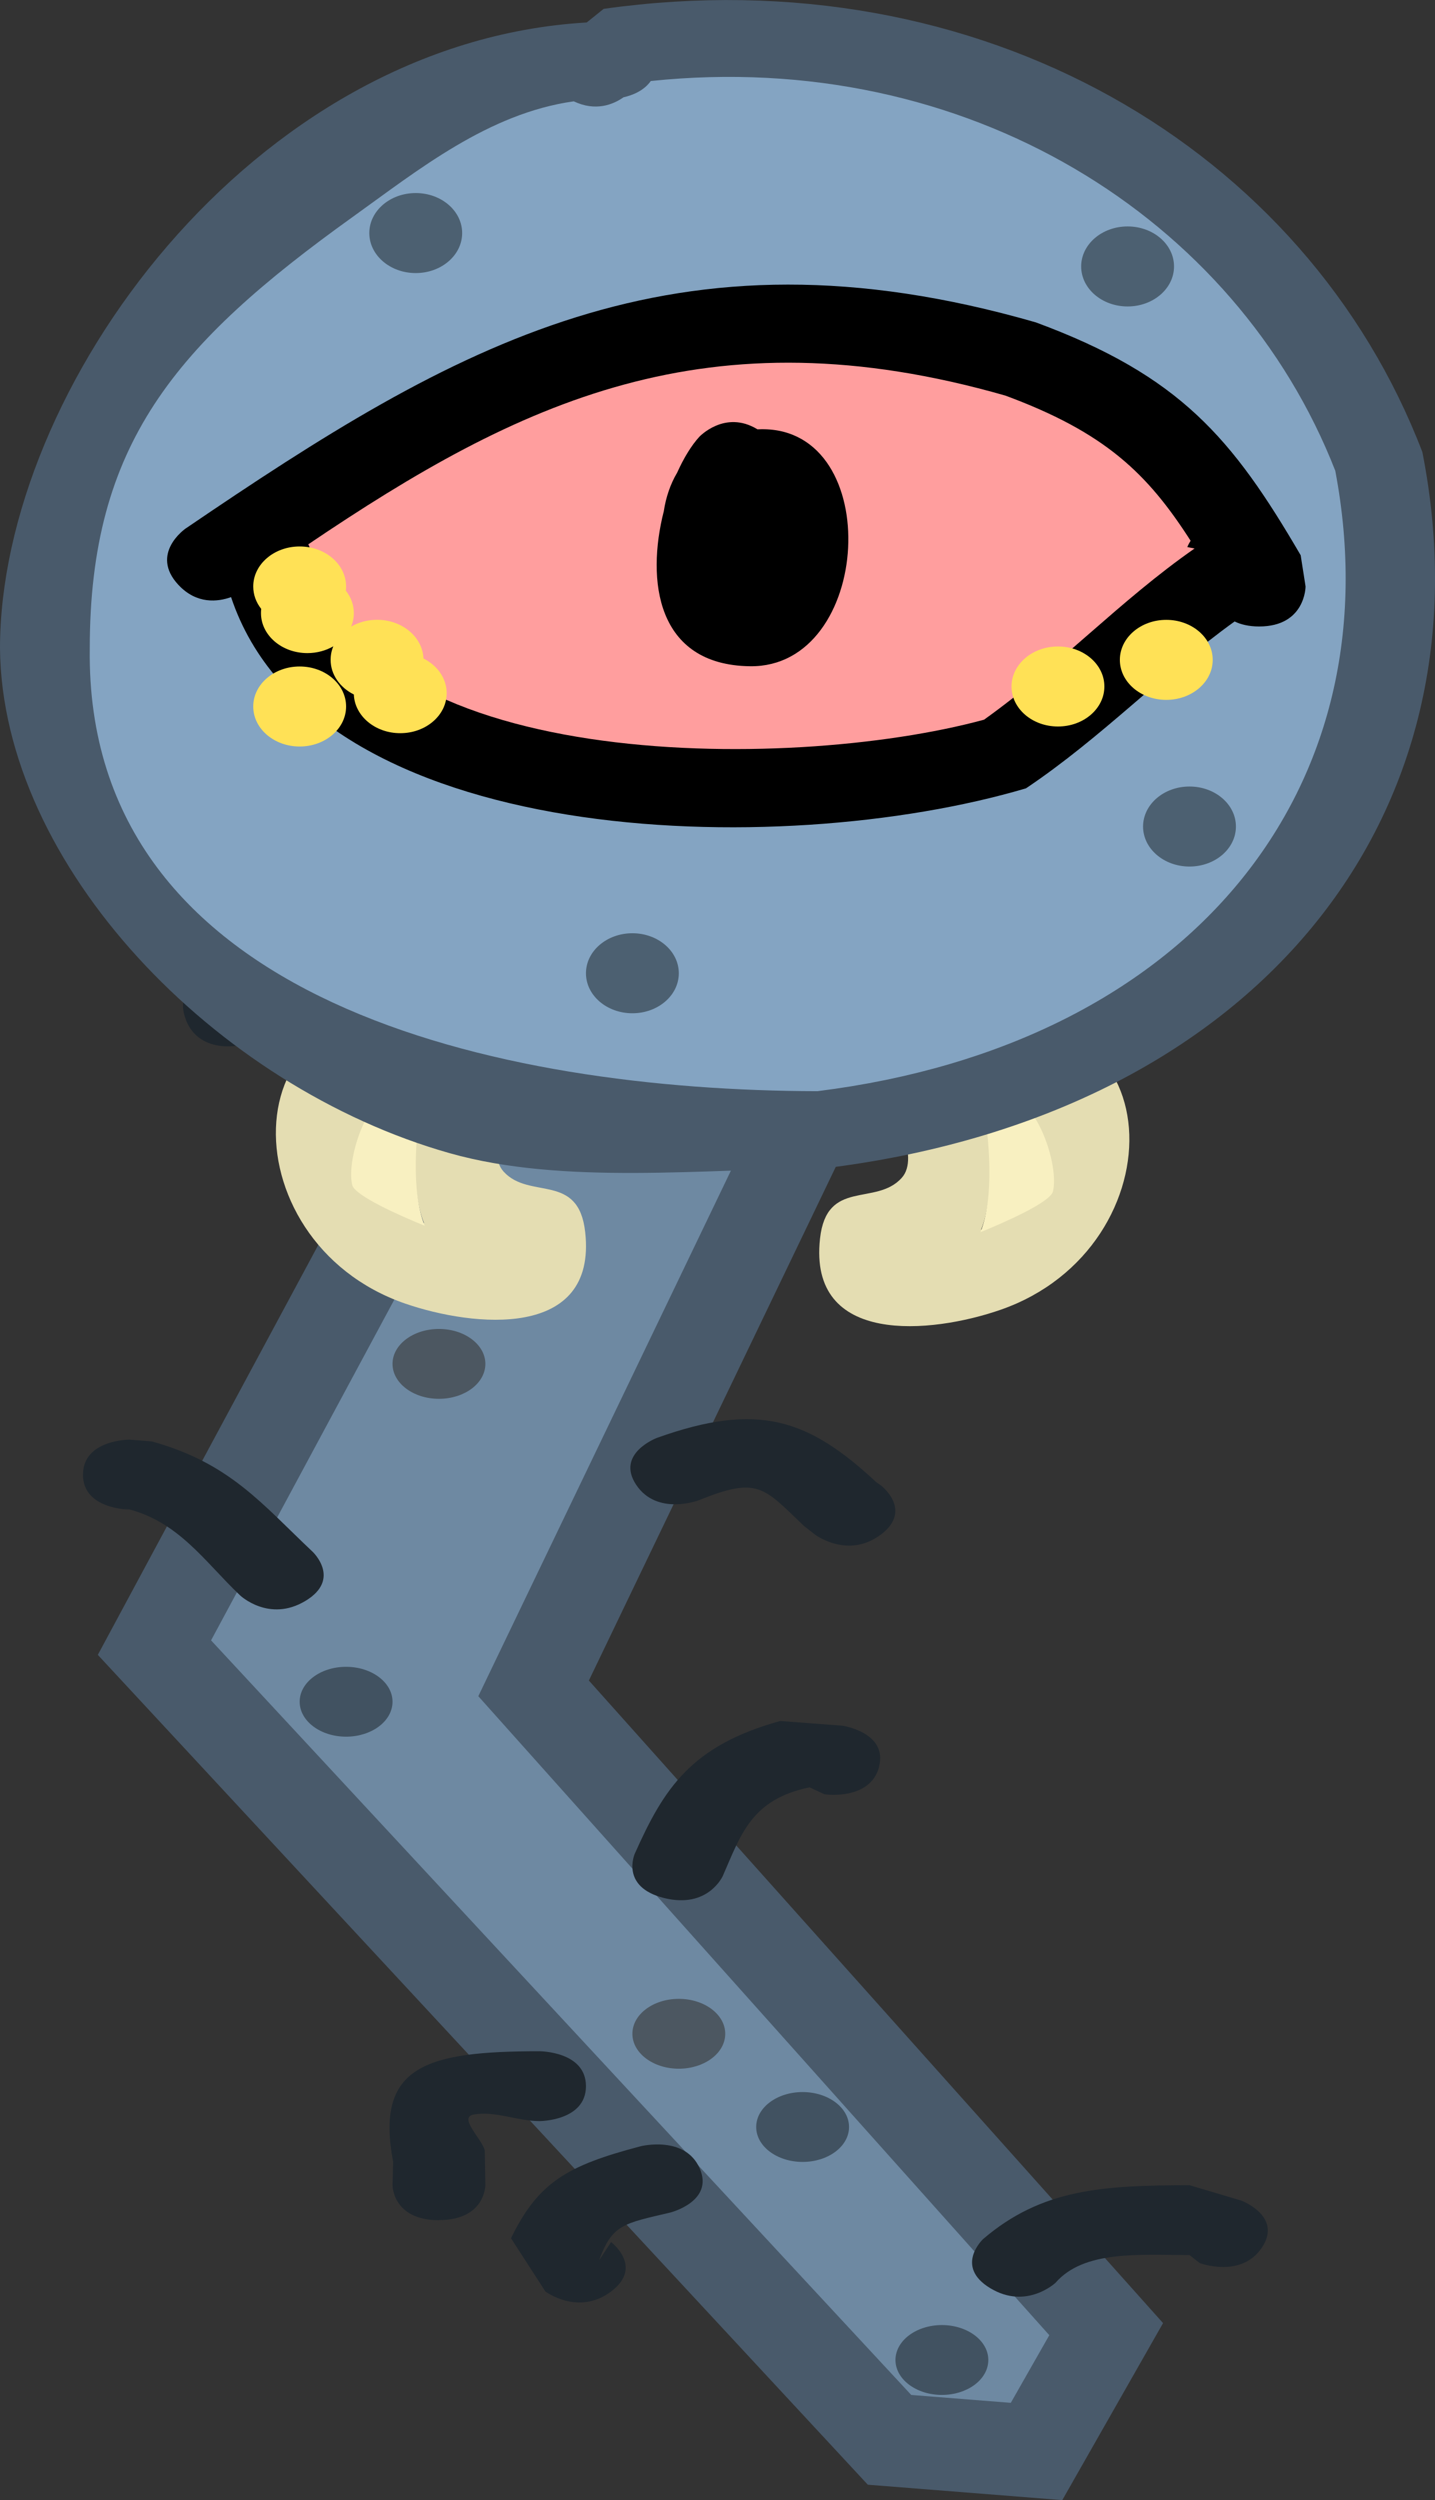 <svg version="1.1" xmlns="http://www.w3.org/2000/svg" xmlns:xlink="http://www.w3.org/1999/xlink" width="23.182" height="40.365" viewBox="0,0,23.182,40.365"><rect x="0" y="0" width="23.182" height="40.365" fill="#333333" stroke="none"/><g transform="translate(-229.817,-159.857)"><g data-paper-data="{&quot;isPaintingLayer&quot;:true}" fill-rule="nonzero" stroke-linejoin="miter" stroke-miterlimit="10" stroke-dasharray="" stroke-dashoffset="0" style="mix-blend-mode: normal"><path d="M244.812,170.187l0.5,2.634l-6.875,14.296l9.25,10.346l-1.125,1.975l-2.375,-0.188l-11.875,-12.791l8.25,-15.331z" fill="#6e89a2" stroke="#495a6b" stroke-width="1.5" stroke-linecap="round"/><path d="M244.045,184.635c-0.53,0.399 -1.061,0 -1.061,0l-0.18,-0.141c-0.656,-0.625 -0.738,-0.803 -1.704,-0.412c0,0 -0.671,0.252 -1.006,-0.252c-0.335,-0.505 0.335,-0.757 0.335,-0.757c1.635,-0.585 2.445,-0.308 3.546,0.717l0.07,0.048c0,0 0.53,0.399 0,0.798z" fill="#1f272e" stroke="none" stroke-width="0.5" stroke-linecap="butt"/><path d="M231.158,183.665c0,-0.564 0.75,-0.564 0.75,-0.564l0.362,0.029c1.261,0.349 1.78,1.012 2.598,1.782c0,0 0.469,0.441 -0.117,0.793c-0.586,0.353 -1.054,-0.088 -1.054,-0.088c-0.572,-0.538 -1.01,-1.231 -1.902,-1.416l0.112,0.029c0,0 -0.75,0 -0.75,-0.564z" fill="#1f272e" stroke="none" stroke-width="0.5" stroke-linecap="butt"/><path d="M244.019,188.384c-0.147,0.553 -0.883,0.443 -0.883,0.443l-0.241,-0.112c-0.943,0.195 -1.109,0.765 -1.401,1.43c0,0 -0.237,0.535 -0.949,0.357c-0.712,-0.178 -0.474,-0.714 -0.474,-0.714c0.471,-1.056 0.911,-1.746 2.349,-2.144l1.009,0.076c0,0 0.735,0.111 0.588,0.664z" fill="#1f272e" stroke="none" stroke-width="0.5" stroke-linecap="butt"/><path d="M239.689,196.855c-0.53,0.399 -1.061,0 -1.061,0l-0.556,-0.86c0.441,-0.902 0.901,-1.172 2.099,-1.486c0,0 0.712,-0.178 0.949,0.357c0.237,0.535 -0.474,0.714 -0.474,0.714c-0.76,0.179 -0.938,0.191 -1.151,0.772l0.194,-0.295c0,0 0.53,0.399 0,0.798z" fill="#1f272e" stroke="none" stroke-width="0.5" stroke-linecap="butt"/><path d="M236.908,195.704c-0.75,0 -0.75,-0.564 -0.75,-0.564l0.01,-0.378c-0.293,-1.547 0.524,-1.786 2.365,-1.786c0,0 0.75,0 0.75,0.564c0,0.564 -0.75,0.564 -0.75,0.564c-0.357,0 -0.714,-0.167 -1.061,-0.107c-0.256,0.045 0.123,0.384 0.176,0.578l0.01,0.563c0,0 0,0.564 -0.75,0.564z" fill="#1f272e" stroke="none" stroke-width="0.5" stroke-linecap="butt"/><path d="M250.204,196.144c-0.335,0.505 -1.006,0.252 -1.006,0.252l-0.165,-0.129c-0.815,-0.002 -1.704,-0.08 -2.164,0.447c0,0 -0.469,0.441 -1.054,0.088c-0.586,-0.353 -0.117,-0.793 -0.117,-0.793c0.951,-0.814 1.935,-0.867 3.336,-0.87l0.835,0.248c0,0 0.671,0.252 0.335,0.757z" fill="#1f272e" stroke="none" stroke-width="0.5" stroke-linecap="butt"/><path d="M234.658,187.333c0,-0.312 0.336,-0.564 0.75,-0.564c0.414,0 0.75,0.253 0.75,0.564c0,0.312 -0.336,0.564 -0.75,0.564c-0.414,0 -0.75,-0.253 -0.75,-0.564z" fill="#415261" stroke="none" stroke-width="0.5" stroke-linecap="butt"/><path d="M242.033,194.199c0,-0.312 0.336,-0.564 0.75,-0.564c0.414,0 0.75,0.253 0.75,0.564c0,0.312 -0.336,0.564 -0.75,0.564c-0.414,0 -0.75,-0.253 -0.75,-0.564z" fill="#415261" stroke="none" stroke-width="0.5" stroke-linecap="butt"/><path d="M244.283,197.961c0,-0.312 0.336,-0.564 0.75,-0.564c0.414,0 0.75,0.253 0.75,0.564c0,0.312 -0.336,0.564 -0.75,0.564c-0.414,0 -0.75,-0.253 -0.75,-0.564z" fill="#415261" stroke="none" stroke-width="0.5" stroke-linecap="butt"/><path d="M236.158,181.878c0,-0.312 0.336,-0.564 0.75,-0.564c0.414,0 0.75,0.253 0.75,0.564c0,0.312 -0.336,0.564 -0.75,0.564c-0.414,0 -0.75,-0.253 -0.75,-0.564z" fill="#4c5761" stroke="none" stroke-width="0.5" stroke-linecap="butt"/><path d="M240.033,192.694c0,-0.312 0.336,-0.564 0.75,-0.564c0.414,0 0.75,0.253 0.75,0.564c0,0.312 -0.336,0.564 -0.75,0.564c-0.414,0 -0.75,-0.253 -0.75,-0.564z" fill="#4c5761" stroke="none" stroke-width="0.5" stroke-linecap="butt"/><path d="M235.572,172.082c0.237,-0.592 0.949,-0.395 0.949,-0.395l0.375,0.104c1.336,0.386 2.106,1.047 2.887,2.014c0,0 0.416,0.519 -0.208,0.865c-0.624,0.346 -1.04,-0.173 -1.04,-0.173c-0.574,-0.723 -1.107,-1.259 -2.113,-1.522l-0.375,-0.104c0,0 -0.712,-0.197 -0.474,-0.789z" fill="#1f272e" stroke="none" stroke-width="0.5" stroke-linecap="butt"/><path d="M232.822,176.325c-0.237,-0.592 0.474,-0.789 0.474,-0.789l0.612,-0.136c1.21,0 2.089,0.13 3.237,0.448c0,0 0.712,0.197 0.474,0.789c-0.237,0.592 -0.949,0.395 -0.949,0.395c-1.015,-0.281 -1.695,-0.384 -2.763,-0.384l-0.138,0.072c0,0 -0.712,0.197 -0.949,-0.395z" fill="#1f272e" stroke="none" stroke-width="0.5" stroke-linecap="butt"/><path d="M241.408,171.552c0,-0.345 0.336,-0.624 0.75,-0.624c0.414,0 0.75,0.279 0.75,0.624c0,0.345 -0.336,0.624 -0.75,0.624c-0.414,0 -0.75,-0.279 -0.75,-0.624z" fill="#415261" stroke="none" stroke-width="0.5" stroke-linecap="butt"/><path d="M237.908,176.543c0,-0.345 0.336,-0.624 0.75,-0.624c0.414,0 0.75,0.279 0.75,0.624c0,0.345 -0.336,0.624 -0.75,0.624c-0.414,0 -0.75,-0.279 -0.75,-0.624z" fill="#415261" stroke="none" stroke-width="0.5" stroke-linecap="butt"/><path d="M236.527,177.517c-0.646,-0.358 -1.096,0.964 -0.978,1.449c0.042,0.173 0.716,0.475 1.119,0.639c-0.225,-0.553 -0.148,-1.429 -0.033,-2.05zM237.74,176.497c0.714,0.198 0.484,0.813 0.484,0.813c-0.117,0.309 -0.581,1.123 -0.272,1.463c0.419,0.462 1.212,0.007 1.319,0.98c0.191,1.739 -1.805,1.532 -2.91,1.151c-2.911,-1.005 -2.846,-5.287 0.627,-4.615l0.486,0.17c0.08,0 0.169,0.012 0.266,0.039z" data-paper-data="{&quot;index&quot;:null}" fill="#e4ddb2" stroke="none" stroke-width="0.5" stroke-linecap="butt"/><path d="M236.645,177.514c-0.115,0.62 -0.193,1.581 0.033,2.134c-0.403,-0.164 -1.129,-0.485 -1.171,-0.658c-0.118,-0.486 0.379,-1.873 1.025,-1.515z" data-paper-data="{&quot;noHover&quot;:false,&quot;origItem&quot;:[&quot;Path&quot;,{&quot;applyMatrix&quot;:true,&quot;segments&quot;:[[[436.89795,344.55388],[0,0],[0.23095,1.44025]],[[436.83204,349.31349],[0.45051,-1.2833],[0.80654,-0.38156]],[[439.07077,347.82947],[-0.08383,0.40166],[0.23532,-1.12748]],[[437.11456,344.46392],[1.29201,-0.83218],[0,0]]],&quot;closed&quot;:true}],&quot;index&quot;:null}" fill="#f8f0c1" stroke="none" stroke-width="0.5" stroke-linecap="butt"/><path d="M245.699,177.661c0.115,0.62 0.192,1.497 -0.033,2.05c0.403,-0.164 1.077,-0.466 1.119,-0.639c0.118,-0.486 -0.332,-1.808 -0.978,-1.449zM244.861,176.562l0.486,-0.17c3.473,-0.672 3.538,3.61 0.627,4.615c-1.106,0.382 -3.101,0.588 -2.91,-1.151c0.107,-0.973 0.9,-0.518 1.319,-0.98c0.309,-0.34 -0.155,-1.154 -0.272,-1.463c0,0 -0.23,-0.615 0.484,-0.813c0.098,-0.027 0.186,-0.039 0.266,-0.039z" fill="#e4ddb2" stroke="none" stroke-width="0.5" stroke-linecap="butt"/><path d="M245.802,177.579c0.646,-0.358 1.143,1.03 1.025,1.515c-0.042,0.173 -0.768,0.494 -1.171,0.658c0.225,-0.553 0.148,-1.514 0.033,-2.134z" data-paper-data="{&quot;noHover&quot;:false,&quot;origItem&quot;:[&quot;Path&quot;,{&quot;applyMatrix&quot;:true,&quot;segments&quot;:[[[436.89795,344.55388],[0,0],[0.23095,1.44025]],[[436.83204,349.31349],[0.45051,-1.2833],[0.80654,-0.38156]],[[439.07077,347.82947],[-0.08383,0.40166],[0.23532,-1.12748]],[[437.11456,344.46392],[1.29201,-0.83218],[0,0]]],&quot;closed&quot;:true}]}" fill="#f8f0c1" stroke="none" stroke-width="0.5" stroke-linecap="butt"/><path d="M240.338,161.208c-0.113,0.159 -0.297,0.231 -0.439,0.263c-0.166,0.117 -0.446,0.233 -0.799,0.064c-1.38,0.195 -2.492,1.098 -3.552,1.858c-2.871,2.059 -4.23,3.631 -4.23,6.932c-0.075,5.724 6.573,7.097 11.697,7.107c6.043,-0.755 9.295,-4.851 8.325,-9.966c-1.6,-4.09 -5.903,-6.793 -11.001,-6.259zM239.295,160.22l0.274,-0.22c6.11,-0.86 11.349,2.262 13.226,7.156c1.162,5.904 -2.707,10.721 -9.675,11.566c-1.908,0.003 -4.196,0.274 -6.035,-0.245c-3.786,-1.069 -7.234,-4.646 -7.268,-8.15c0,-4.18 4.063,-9.792 9.477,-10.107z" fill="#495a6b" stroke="none" stroke-width="0.5" stroke-linecap="butt"/><path d="M240.332,161.165c5.098,-0.534 9.457,2.203 11.056,6.293c0.97,5.115 -2.323,9.262 -8.366,10.017c-5.124,-0.01 -11.829,-1.421 -11.755,-7.145c0,-3.301 1.376,-4.911 4.247,-6.97c1.06,-0.76 2.192,-1.673 3.572,-1.867c0.353,0.168 0.637,0.052 0.803,-0.065c0.143,-0.032 0.329,-0.104 0.442,-0.264z" data-paper-data="{&quot;noHover&quot;:false,&quot;origItem&quot;:[&quot;Path&quot;,{&quot;applyMatrix&quot;:true,&quot;segments&quot;:[[[426.17588,306.34951],[0,0],[-0.2264,0.36962]],[[425.29714,306.96085],[0.28508,-0.0751],[-0.3318,0.27212]],[[423.69936,307.11013],[0.70612,0.39072],[-2.76022,0.45178]],[[416.59484,311.42481],[2.11998,-1.7652],[-5.74202,4.78112]],[[408.13456,327.52247],[0,-7.66576],[-0.14916,13.29162]],[[431.52822,344.02625],[-10.24738,-0.02354],[12.0855,-1.75406]],[[448.17878,320.88405],[1.9396,11.87732],[-3.19902,-9.49758]],[[426.17584,306.34949],[10.1965,-1.2397],[0,0]]],&quot;closed&quot;:true,&quot;fillColor&quot;:[0,0,0,1]}]}" fill="#84a4c2" stroke="none" stroke-width="0.5" stroke-linecap="butt"/><path d="M246.392,172.585c-3.992,1.183 -11.485,0.98 -12.842,-3.087c-0.212,0.076 -0.555,0.12 -0.852,-0.199c-0.469,-0.504 0.117,-0.908 0.117,-0.908c4.371,-2.972 7.872,-5.017 13.735,-3.329c2.334,0.861 3.178,1.874 4.279,3.76l0.079,0.504c0,0 0,0.646 -0.75,0.646c-0.166,0 -0.296,-0.032 -0.396,-0.081c-1.17,0.842 -2.137,1.866 -3.37,2.694zM234.898,168.79c0.671,3.541 7.598,3.526 10.777,2.661c1.211,-0.865 2.184,-1.897 3.39,-2.736l-0.118,-0.023c0,0 0.016,-0.043 0.054,-0.101c-0.695,-1.084 -1.369,-1.723 -2.984,-2.32c-4.812,-1.377 -7.763,0.077 -11.169,2.377c0.039,0.082 0.051,0.143 0.051,0.143z" fill="#000000" stroke="none" stroke-width="0.5" stroke-linecap="butt"/><path d="M234.798,168.645c3.406,-2.3 6.448,-3.778 11.26,-2.401c1.615,0.597 2.298,1.26 2.993,2.344c-0.037,0.059 -0.054,0.102 -0.054,0.102l0.118,0.023c-1.206,0.84 -2.19,1.899 -3.401,2.764c-3.178,0.865 -10.194,0.853 -10.866,-2.688c0,0 -0.012,-0.063 -0.051,-0.144z" data-paper-data="{&quot;noHover&quot;:false,&quot;origItem&quot;:[&quot;Path&quot;,{&quot;applyMatrix&quot;:true,&quot;segments&quot;:[[[415.29649,323.95423],[0,0],[1.34295,8.22368]],[[436.85007,330.13319],[-6.35673,2.00942],[2.42263,-2.00831]],[[443.62986,323.77952],[-2.41107,1.94947],[0,0]],[443.39387,323.72648],[[443.50137,323.4908],[-0.07456,0.13687],[-1.39014,-2.51738]],[[437.53383,318.10291],[3.23045,1.38586],[-9.62324,-3.19863]],[[415.19541,323.62168],[6.81147,-5.34082],[0.07726,0.18961]]],&quot;closed&quot;:true}]}" fill="#ff9e9e" stroke="none" stroke-width="0.5" stroke-linecap="butt"/><path d="M242.052,166.789c0.023,-0.001 0.046,-0.001 0.069,-0.002c1.998,-0.017 1.79,3.853 -0.188,3.827c-1.515,-0.02 -1.676,-1.389 -1.393,-2.501c0.034,-0.224 0.105,-0.438 0.217,-0.626c0.106,-0.236 0.229,-0.436 0.354,-0.574c0,0 0.414,-0.446 0.941,-0.125z" fill="#000000" stroke="none" stroke-width="0.5" stroke-linecap="butt"/><path d="M237.033,171.049c0,0.357 -0.336,0.646 -0.75,0.646c-0.406,0 -0.736,-0.278 -0.75,-0.625c-0.224,-0.112 -0.375,-0.321 -0.375,-0.56c0,-0.076 0.015,-0.15 0.044,-0.218c-0.12,0.069 -0.264,0.11 -0.419,0.11c-0.414,0 -0.75,-0.289 -0.75,-0.646c0,-0.023 0.001,-0.046 0.004,-0.068c-0.082,-0.103 -0.129,-0.228 -0.129,-0.362c0,-0.357 0.336,-0.646 0.75,-0.646c0.414,0 0.75,0.289 0.75,0.646c0,0.023 -0.001,0.046 -0.004,0.068c0.082,0.103 0.129,0.228 0.129,0.362c0,0.076 -0.015,0.15 -0.044,0.218c0.12,-0.069 0.264,-0.11 0.419,-0.11c0.406,0 0.736,0.278 0.75,0.625c0.224,0.112 0.375,0.321 0.375,0.56z" fill="#ffe156" stroke="none" stroke-width="0.5" stroke-linecap="butt"/><path d="M233.908,171.264c0,-0.357 0.336,-0.646 0.75,-0.646c0.414,0 0.75,0.289 0.75,0.646c0,0.357 -0.336,0.646 -0.75,0.646c-0.414,0 -0.75,-0.289 -0.75,-0.646z" fill="#ffe156" stroke="none" stroke-width="0.5" stroke-linecap="butt"/><path d="M247.908,170.511c0,-0.357 0.336,-0.646 0.75,-0.646c0.414,0 0.75,0.289 0.75,0.646c0,0.357 -0.336,0.646 -0.75,0.646c-0.414,0 -0.75,-0.289 -0.75,-0.646z" fill="#ffe156" stroke="none" stroke-width="0.5" stroke-linecap="butt"/><path d="M246.158,170.941c0,-0.357 0.336,-0.646 0.75,-0.646c0.414,0 0.75,0.289 0.75,0.646c0,0.357 -0.336,0.646 -0.75,0.646c-0.414,0 -0.75,-0.289 -0.75,-0.646z" fill="#ffe156" stroke="none" stroke-width="0.5" stroke-linecap="butt"/><path d="M235.783,163.62c0,-0.357 0.336,-0.646 0.75,-0.646c0.414,0 0.75,0.289 0.75,0.646c0,0.357 -0.336,0.646 -0.75,0.646c-0.414,0 -0.75,-0.289 -0.75,-0.646z" fill="#4c6071" stroke="none" stroke-width="0.5" stroke-linecap="butt"/><path d="M239.283,175.571c0,-0.357 0.336,-0.646 0.75,-0.646c0.414,0 0.75,0.289 0.75,0.646c0,0.357 -0.336,0.646 -0.75,0.646c-0.414,0 -0.75,-0.289 -0.75,-0.646z" fill="#4c6071" stroke="none" stroke-width="0.5" stroke-linecap="butt"/><path d="M248.283,173.202c0,-0.357 0.336,-0.646 0.75,-0.646c0.414,0 0.75,0.289 0.75,0.646c0,0.357 -0.336,0.646 -0.75,0.646c-0.414,0 -0.75,-0.289 -0.75,-0.646z" fill="#4c6071" stroke="none" stroke-width="0.5" stroke-linecap="butt"/><path d="M247.283,164.159c0,-0.357 0.336,-0.646 0.75,-0.646c0.414,0 0.75,0.289 0.75,0.646c0,0.357 -0.336,0.646 -0.75,0.646c-0.414,0 -0.75,-0.289 -0.75,-0.646z" fill="#4c6071" stroke="none" stroke-width="0.5" stroke-linecap="butt"/></g></g></svg>